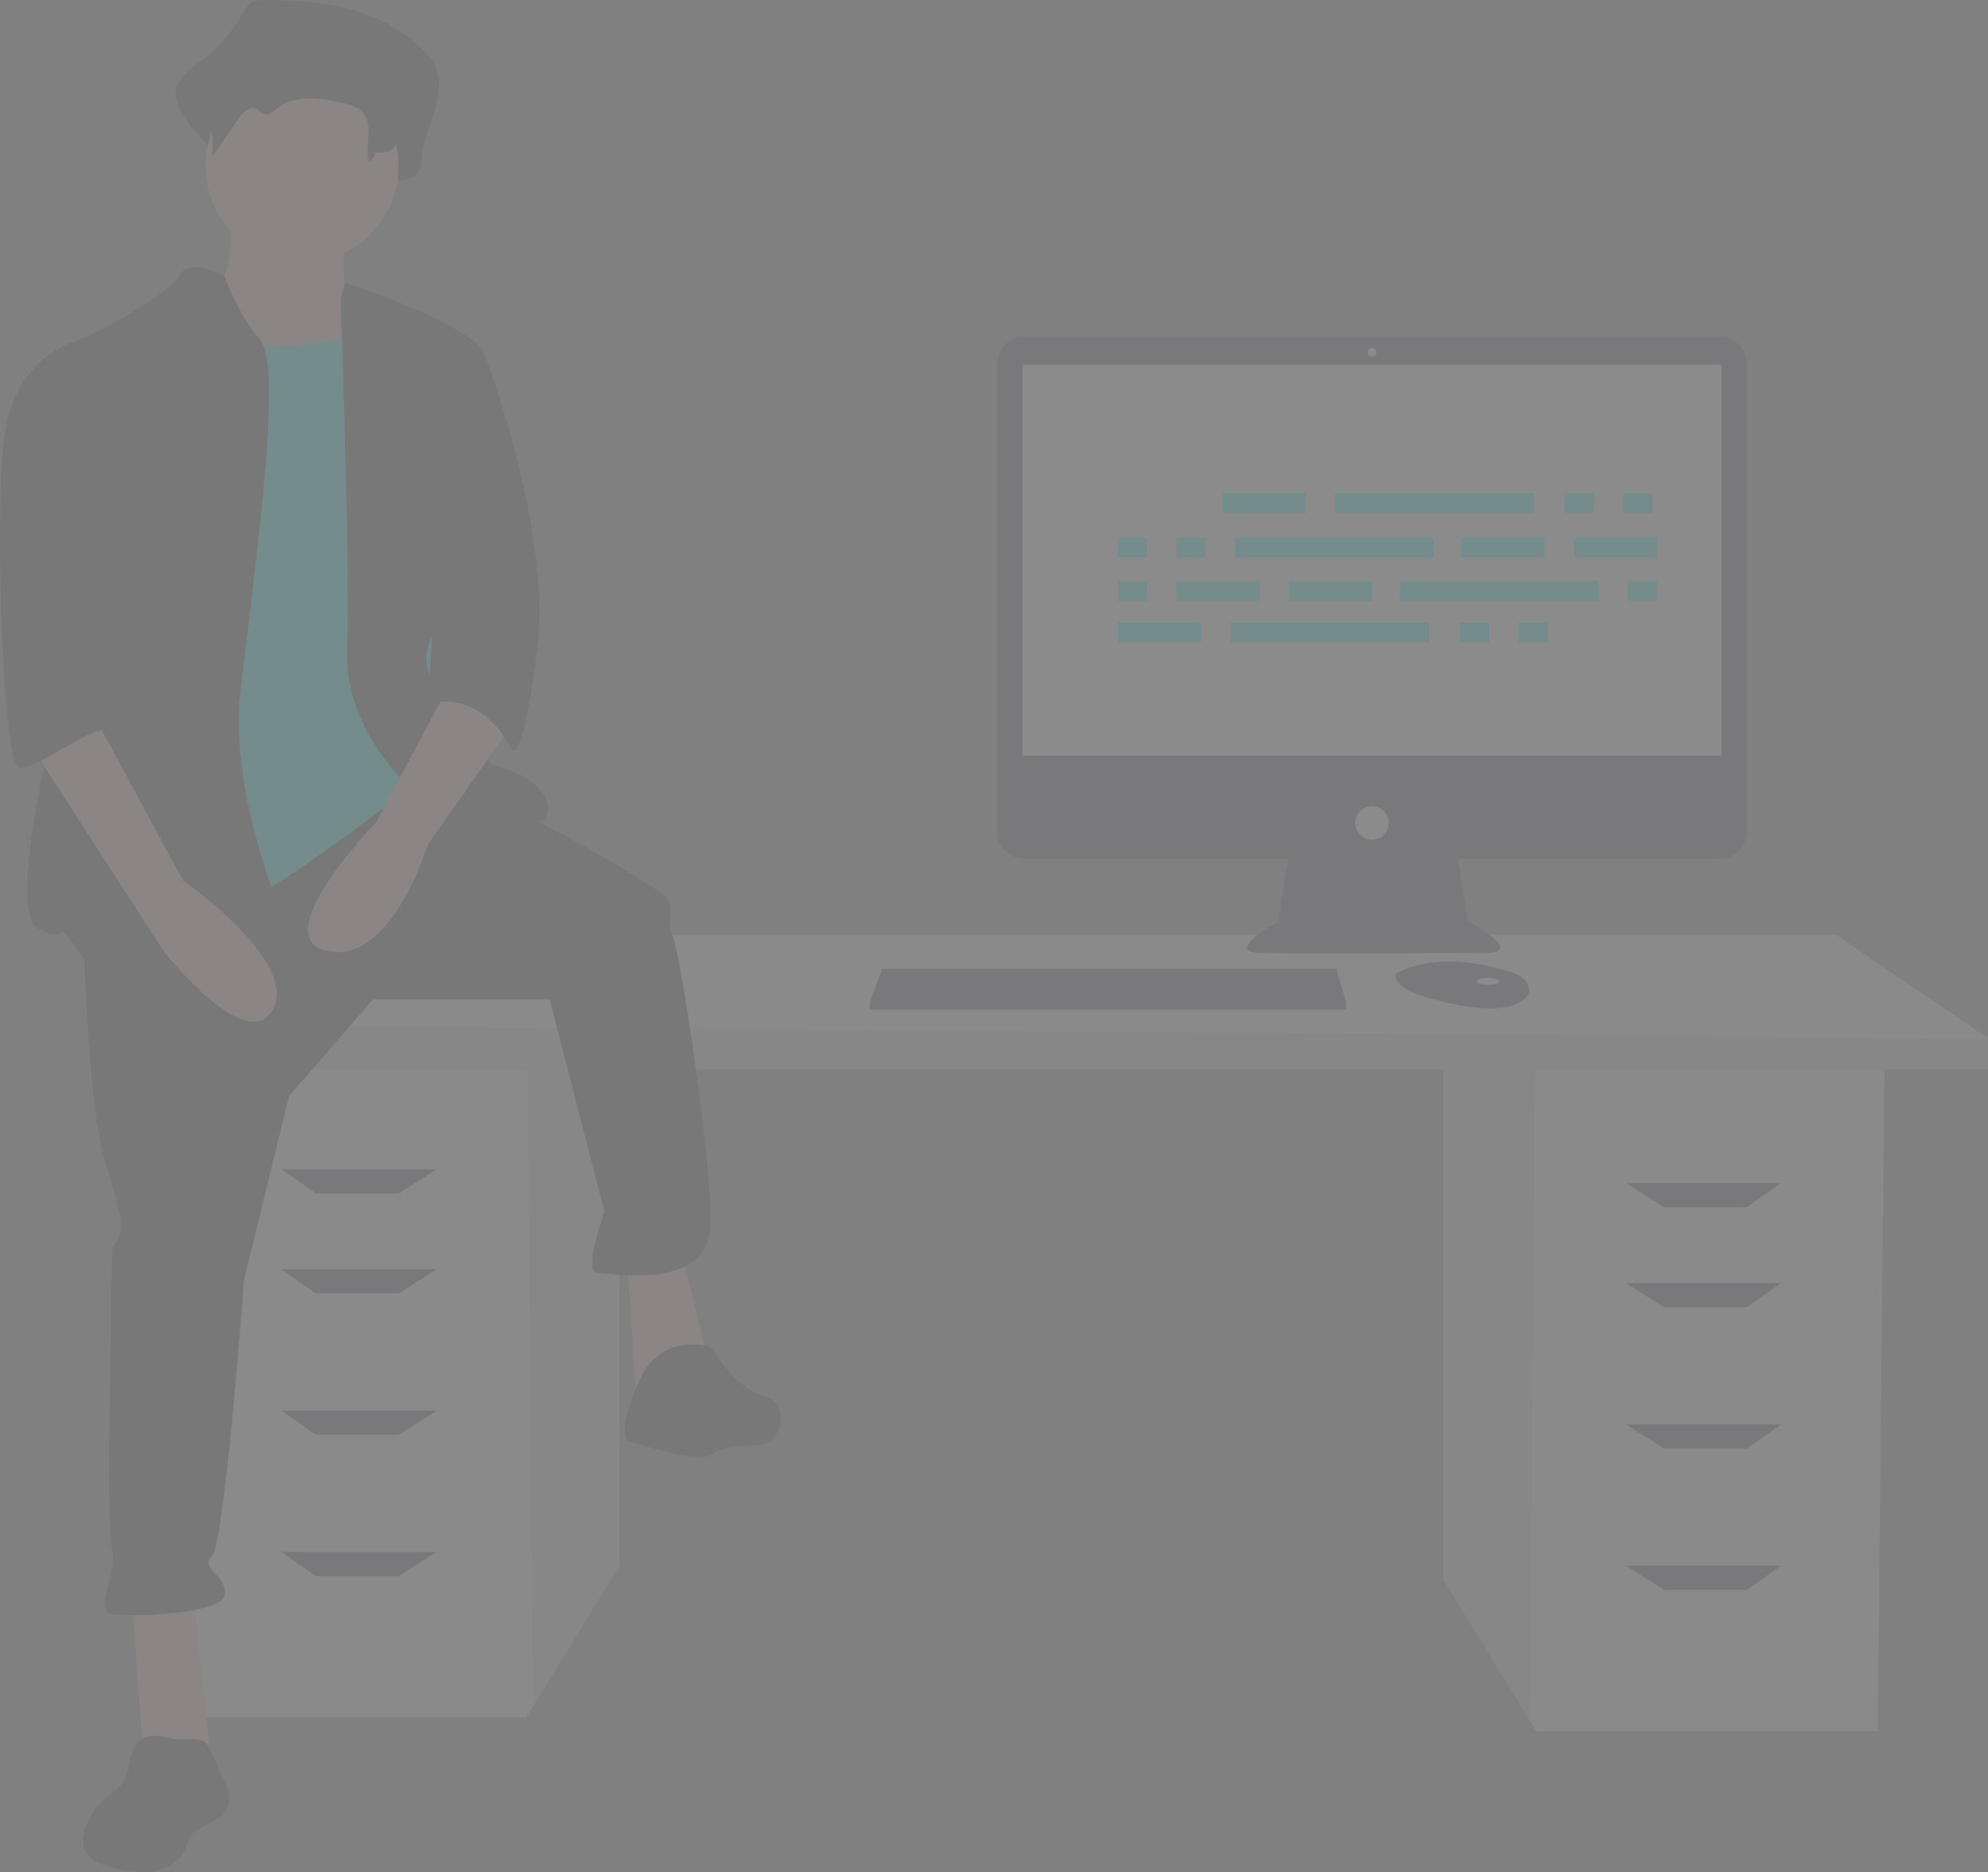 <svg xmlns="http://www.w3.org/2000/svg" width="736.981" height="694" viewBox="0 0 736.981 694"><rect x="0" y="0" width="736.981" height="694" fill="#808080" stroke="none"/><g transform="translate(0 0.028)" opacity="0.1"><path d="M516.326,380.018v191.7l32.066,52.259,2.44,3.975H677.358l2.556-247.938Z" transform="translate(18.726 13.783)" fill="#e6e6e6"/><path d="M516.326,380.018v191.7l32.066,52.259,1.968-243.963Z" transform="translate(18.726 13.783)" opacity="0.1"/><path d="M227.291,375.084V566.789l-32.066,52.259-2.44,3.974H66.259L63.7,375.084Z" transform="translate(2.31 13.605)" fill="#e6e6e6"/><path d="M222.757,375.084V566.789l-32.066,52.259-1.968-243.965Z" transform="translate(6.845 13.605)" opacity="0.1"/><path d="M735.252,372.727v11.5H47.67V367.614l63.9-33.229H679.019Z" transform="translate(1.729 12.128)" fill="#e6e6e6"/><path d="M735.252,371.564v11.5H47.67V366.451Z" transform="translate(1.729 13.291)" opacity="0.1"/><path d="M144.156,427.2H113.482L100.7,418.25h57.512Z" transform="translate(3.652 15.17)" fill="#3f3d56"/><path d="M144.156,462.962H113.482l-12.78-8.946h57.512Z" transform="translate(3.652 16.467)" fill="#3f3d56"/><path d="M144.156,513.528H113.482l-12.78-8.947h57.512Z" transform="translate(3.652 18.301)" fill="#3f3d56"/><path d="M144.156,564.093H113.482l-12.78-8.946h57.512Z" transform="translate(3.652 20.135)" fill="#3f3d56"/><path d="M595.749,432.129h30.674l12.78-8.946H581.691Z" transform="translate(21.097 15.349)" fill="#3f3d56"/><path d="M595.749,467.9h30.674l12.78-8.946H581.691Z" transform="translate(21.097 16.646)" fill="#3f3d56"/><path d="M595.749,518.461h30.674l12.78-8.946H581.691Z" transform="translate(21.097 18.48)" fill="#3f3d56"/><path d="M595.749,569.026h30.674l12.78-8.946H581.691Z" transform="translate(21.097 20.314)" fill="#3f3d56"/><path d="M869.2,235.615H610.976a9.765,9.765,0,0,0-9.766,9.767V419.327a9.765,9.765,0,0,0,9.767,9.766H709l-3.672,23.447s-20.987,11.15-6.231,11.478,84.277,0,84.277,0,13.445,0-7.87-11.805l-3.454-23.119H869.2a9.765,9.765,0,0,0,9.766-9.767V245.381a9.765,9.765,0,0,0-9.766-9.766Z" transform="translate(-231.466 -110.789)" fill="#3f3d56"/><rect width="259.063" height="144.944" transform="translate(379.091 135.155)" fill="#f2f2f2"/><circle cx="1.64" cy="1.64" r="1.64" transform="translate(506.982 128.925)" fill="#f2f2f2"/><circle cx="6.231" cy="6.231" r="6.231" transform="translate(502.391 298.792)" fill="#f2f2f2"/><path d="M487.627,358.365v3.28H311.2v-2.624l.243-.656,4.348-11.805H484.019Z" transform="translate(11.287 12.57)" fill="#3f3d56"/><path d="M793.11,470.408c-.321,1.374-1.535,2.823-4.276,4.194-9.838,4.919-29.842-1.312-29.842-1.312s-15.412-2.623-15.412-9.51a12.292,12.292,0,0,1,1.351-.8c4.136-2.188,17.85-7.588,42.166.229a10.142,10.142,0,0,1,4.622,3.029,4.836,4.836,0,0,1,1.391,4.173Z" transform="translate(-226.302 -102.683)" fill="#3f3d56"/><path d="M793.062,470.408c-12.042,4.614-22.774,4.958-33.79-2.692a24.189,24.189,0,0,0-14.389-4.739c4.136-2.188,17.85-7.588,42.166.229a10.141,10.141,0,0,1,4.622,3.029,4.837,4.837,0,0,1,1.391,4.173Z" transform="translate(-226.255 -102.683)" opacity="0.1"/><ellipse cx="4.263" cy="1.312" rx="4.263" ry="1.312" transform="translate(547.446 362.409)" fill="#f2f2f2"/><path d="M487.627,357.952v3.28H311.2v-2.624l.243-.656Z" transform="translate(11.287 12.983)" opacity="0.1"/><path d="M340.222,115.16a8.865,8.865,0,0,0-5.141,1.149c-1.53,1.047-2.493,2.883-3.478,4.59a54.906,54.906,0,0,1-14.958,16.9c-4.444,3.256-10.1,7.316-9.335,13.319a18,18,0,0,0,2.166,5.622c4.1,8.277,15.289,14.673,14.188,24.117,4.074-6.82-1.375-10.192,2.7-17.011,1.94-3.248,5.31-6.914,8.239-4.874.981.683,1.625,1.908,2.646,2.507,2.437,1.43,5.029-1.3,7.185-3.24,7.437-6.676,18.013-4.927,27.268-2.847,4.369.982,9.168,2.27,11.751,6.446,3.4,5.49-3.226,11.42-4.9,17.627a3.382,3.382,0,0,0,3.63,4.209c2.777-.274,6.067-.5,6.231-1.717,3.494.124,7.775-.271,9.272-3.909a15.3,15.3,0,0,0,.718-4.449c.549-6.111,3.143-11.686,4.861-17.5s2.465-12.633-.434-17.789a20.584,20.584,0,0,0-3.8-4.617C382.577,117.762,360.942,115.136,340.222,115.16Z" transform="translate(-242.127 -115.159)" fill="#2f2e41"/><path d="M327.011,190.263s3.579,29.822-9.543,32.208S329.4,265.415,329.4,265.415l59.644,7.157-14.315-47.715s-9.543-3.579-3.579-27.436S327.011,190.263,327.011,190.263Z" transform="translate(-241.894 -112.64)" fill="#ffb8b8"/><path d="M47.028,569.318,51.8,634.927H76.85l-7.156-65.609Z" transform="translate(1.706 20.649)" fill="#ffb8b8"/><path d="M224.3,449.684l3.578,54.872,27.437-11.928L244.582,447.3Z" transform="translate(8.135 16.224)" fill="#ffb8b8"/><path d="M274.167,444.523s1.193,69.187,8.35,91.852,5.964,23.858,4.772,27.436S284.9,565,284.9,570.969s-2.386,100.2,0,108.552-7.157,22.665,0,23.858,40.558,0,41.751-7.157-9.543-9.543-4.772-14.315,11.929-102.588,11.929-102.588l16.7-67.995,31.015-35.786h65.609l20.279,78.73s-8.35,22.665-2.386,22.665,41.751,7.157,41.751-19.086-11.929-103.781-14.315-106.166,1.193-10.736-2.386-14.315-45.33-28.629-60.837-33.4-37.262-10.45-37.262-10.45Z" transform="translate(-243.327 -105.062)" fill="#2f2e41"/><path d="M499.751,597.025s-17.893-5.964-26.243,11.929-4.772,22.665-4.772,22.665,27.436,9.543,32.208,4.772c2.076-2.076,8.668-2.8,15.454-2.949,10.335-.232,13.084-14.853,3.324-18.258q-.437-.152-.884-.265C509.294,612.531,499.751,597.025,499.751,597.025Z" transform="translate(-236.298 -97.716)" fill="#2f2e41"/><circle cx="35.787" cy="35.787" r="35.787" transform="translate(76.17 25.732)" fill="#ffb8b8"/><path d="M308.594,235.9s58.451,11.929,72.766-7.157,20.279,53.68,20.279,53.68l7.157,76.345L398.06,400.514s-56.066,45.33-73.959,48.908-45.33,5.964-45.33,5.964,8.35-132.41,8.35-134.8S308.594,235.9,308.594,235.9Z" transform="translate(-243.16 -111.154)" fill="#07ffff"/><path d="M327.263,214.064s-13-7.45-16.584-.293-36.979,25.05-40.557,25.05,7.157,99.009,2.386,110.939-27.437,99.009-14.315,106.167,3.579-7.157,16.7,10.736,77.538,17.893,81.116,10.736S327.38,416.561,333.344,366.46s15.508-119.289,7.157-128.832S327.263,214.064,327.263,214.064Z" transform="translate(-244.052 -111.694)" fill="#2f2e41"/><path d="M366.258,221.92l1.662-5.718s49.633,16.454,52.018,27.19,1.193,85.888-7.157,91.852-20.279,15.508-11.929,29.822,17.893,29.822,25.051,31.015,20.279,9.543,16.7,17.893-46.523-7.157-46.523-7.157-28.629-21.472-27.436-54.873S366.258,221.92,366.258,221.92Z" transform="translate(-239.987 -111.493)" fill="#2f2e41"/><path d="M408.434,357.554,379.8,411.234s-41.751,42.944-17.893,47.715,36.979-39.365,36.979-39.365l31.015-44.137Z" transform="translate(-240.412 -106.366)" fill="#ffb8b8"/><path d="M341.69,124.2a8.123,8.123,0,0,0-4.185.812,9.754,9.754,0,0,0-2.831,3.244A41.217,41.217,0,0,1,322.5,140.194c-3.618,2.3-8.218,5.171-7.6,9.414a11.774,11.774,0,0,0,1.764,3.974,31.257,31.257,0,0,1,3.8,19.483l9.948-14.46c1.579-2.3,4.322-4.887,6.707-3.445.8.483,1.323,1.348,2.154,1.772,1.983,1.011,4.093-.921,5.849-2.29,6.054-4.719,14.664-3.483,22.2-2.012,3.557.694,7.463,1.6,9.566,4.556,3.494,4.9-.154,11.992,1.885,17.658a5.206,5.206,0,0,0,2.154-3.437c2.844.088,6.329-.192,7.548-2.763a9.522,9.522,0,0,0,.584-3.144c.447-4.319,2.559-8.26,3.957-12.371s2.007-8.929-.354-12.573a15.213,15.213,0,0,0-3.092-3.263C376.168,126.035,358.557,124.178,341.69,124.2Z" transform="translate(-241.851 -114.831)" fill="#2f2e41"/><path d="M406.882,237.836,418,240.786s25.865,66.237,19.9,111.567-9.543,35.787-9.543,35.787-9.543-21.472-31.015-16.7Z" transform="translate(-238.86 -110.708)" fill="#2f2e41"/><path d="M293.715,739.544c-2.877,3.909-2.3,9.5-4.848,13.628-2.209,3.581-6.371,5.458-9.134,8.631a23.145,23.145,0,0,0-2.348,3.378c-2.563,4.293-4.646,9.795-2.122,14.11,2.03,3.472,6.3,4.828,10.212,5.753,4.947,1.169,10.087,2.1,15.092,1.211s9.9-3.958,11.679-8.718a33.676,33.676,0,0,1,1.249-3.524c2.712-5.34,11.22-5.4,14-10.7,1.943-3.714.157-8.2-1.628-12l-5.452-11.583c-1.809-3.844-9.144-1.633-12.967-2.554C302.457,735.975,297.3,734.652,293.715,739.544Z" transform="translate(-243.328 -92.639)" fill="#2f2e41"/><path d="M254.6,380.869l50.1,77.538s31.015,39.365,40.558,21.472-33.4-47.715-33.4-47.715l-32.208-59.644Z" transform="translate(-244.036 -105.824)" fill="#ffb8b8"/><path d="M280.018,240.221l-9.543-2.385s-19.086,5.964-23.858,31.015S245.425,394.1,251.389,395.3s29.458-17.447,33.219-13.5-8.168-16.327-4.59-27.063S280.018,240.221,280.018,240.221Z" transform="translate(-244.406 -110.708)" fill="#2f2e41"/><g transform="translate(414.446 182.76)"><rect width="30.831" height="7.422" transform="translate(38.825)" fill="#07ffff"/><rect width="10.848" height="7.422" transform="translate(165.576)" fill="#07ffff"/><rect width="10.848" height="7.422" transform="translate(187.272)" fill="#07ffff"/><rect width="73.653" height="7.422" transform="translate(80.505)" fill="#07ffff"/><rect width="30.831" height="7.422" transform="translate(0 47.96)" fill="#07ffff"/><rect width="10.848" height="7.422" transform="translate(126.751 47.96)" fill="#07ffff"/><rect width="10.848" height="7.422" transform="translate(148.447 47.96)" fill="#07ffff"/><rect width="73.653" height="7.422" transform="translate(41.68 47.96)" fill="#07ffff"/><rect width="30.831" height="7.422" transform="translate(127.322 16.557)" fill="#07ffff"/><rect width="30.831" height="7.422" transform="translate(169.002 16.557)" fill="#07ffff"/><rect width="10.848" height="7.422" transform="translate(0 16.557)" fill="#07ffff"/><rect width="10.848" height="7.422" transform="translate(21.696 16.557)" fill="#07ffff"/><rect width="73.653" height="7.422" transform="translate(43.393 16.557)" fill="#07ffff"/><rect width="30.831" height="7.422" transform="translate(63.376 32.544)" fill="#07ffff"/><rect width="30.831" height="7.422" transform="translate(21.696 32.544)" fill="#07ffff"/><rect width="10.848" height="7.422" transform="translate(0 32.544)" fill="#07ffff"/><rect width="10.848" height="7.422" transform="translate(188.985 32.544)" fill="#07ffff"/><rect width="73.653" height="7.422" transform="translate(104.484 32.544)" fill="#07ffff"/></g></g></svg>